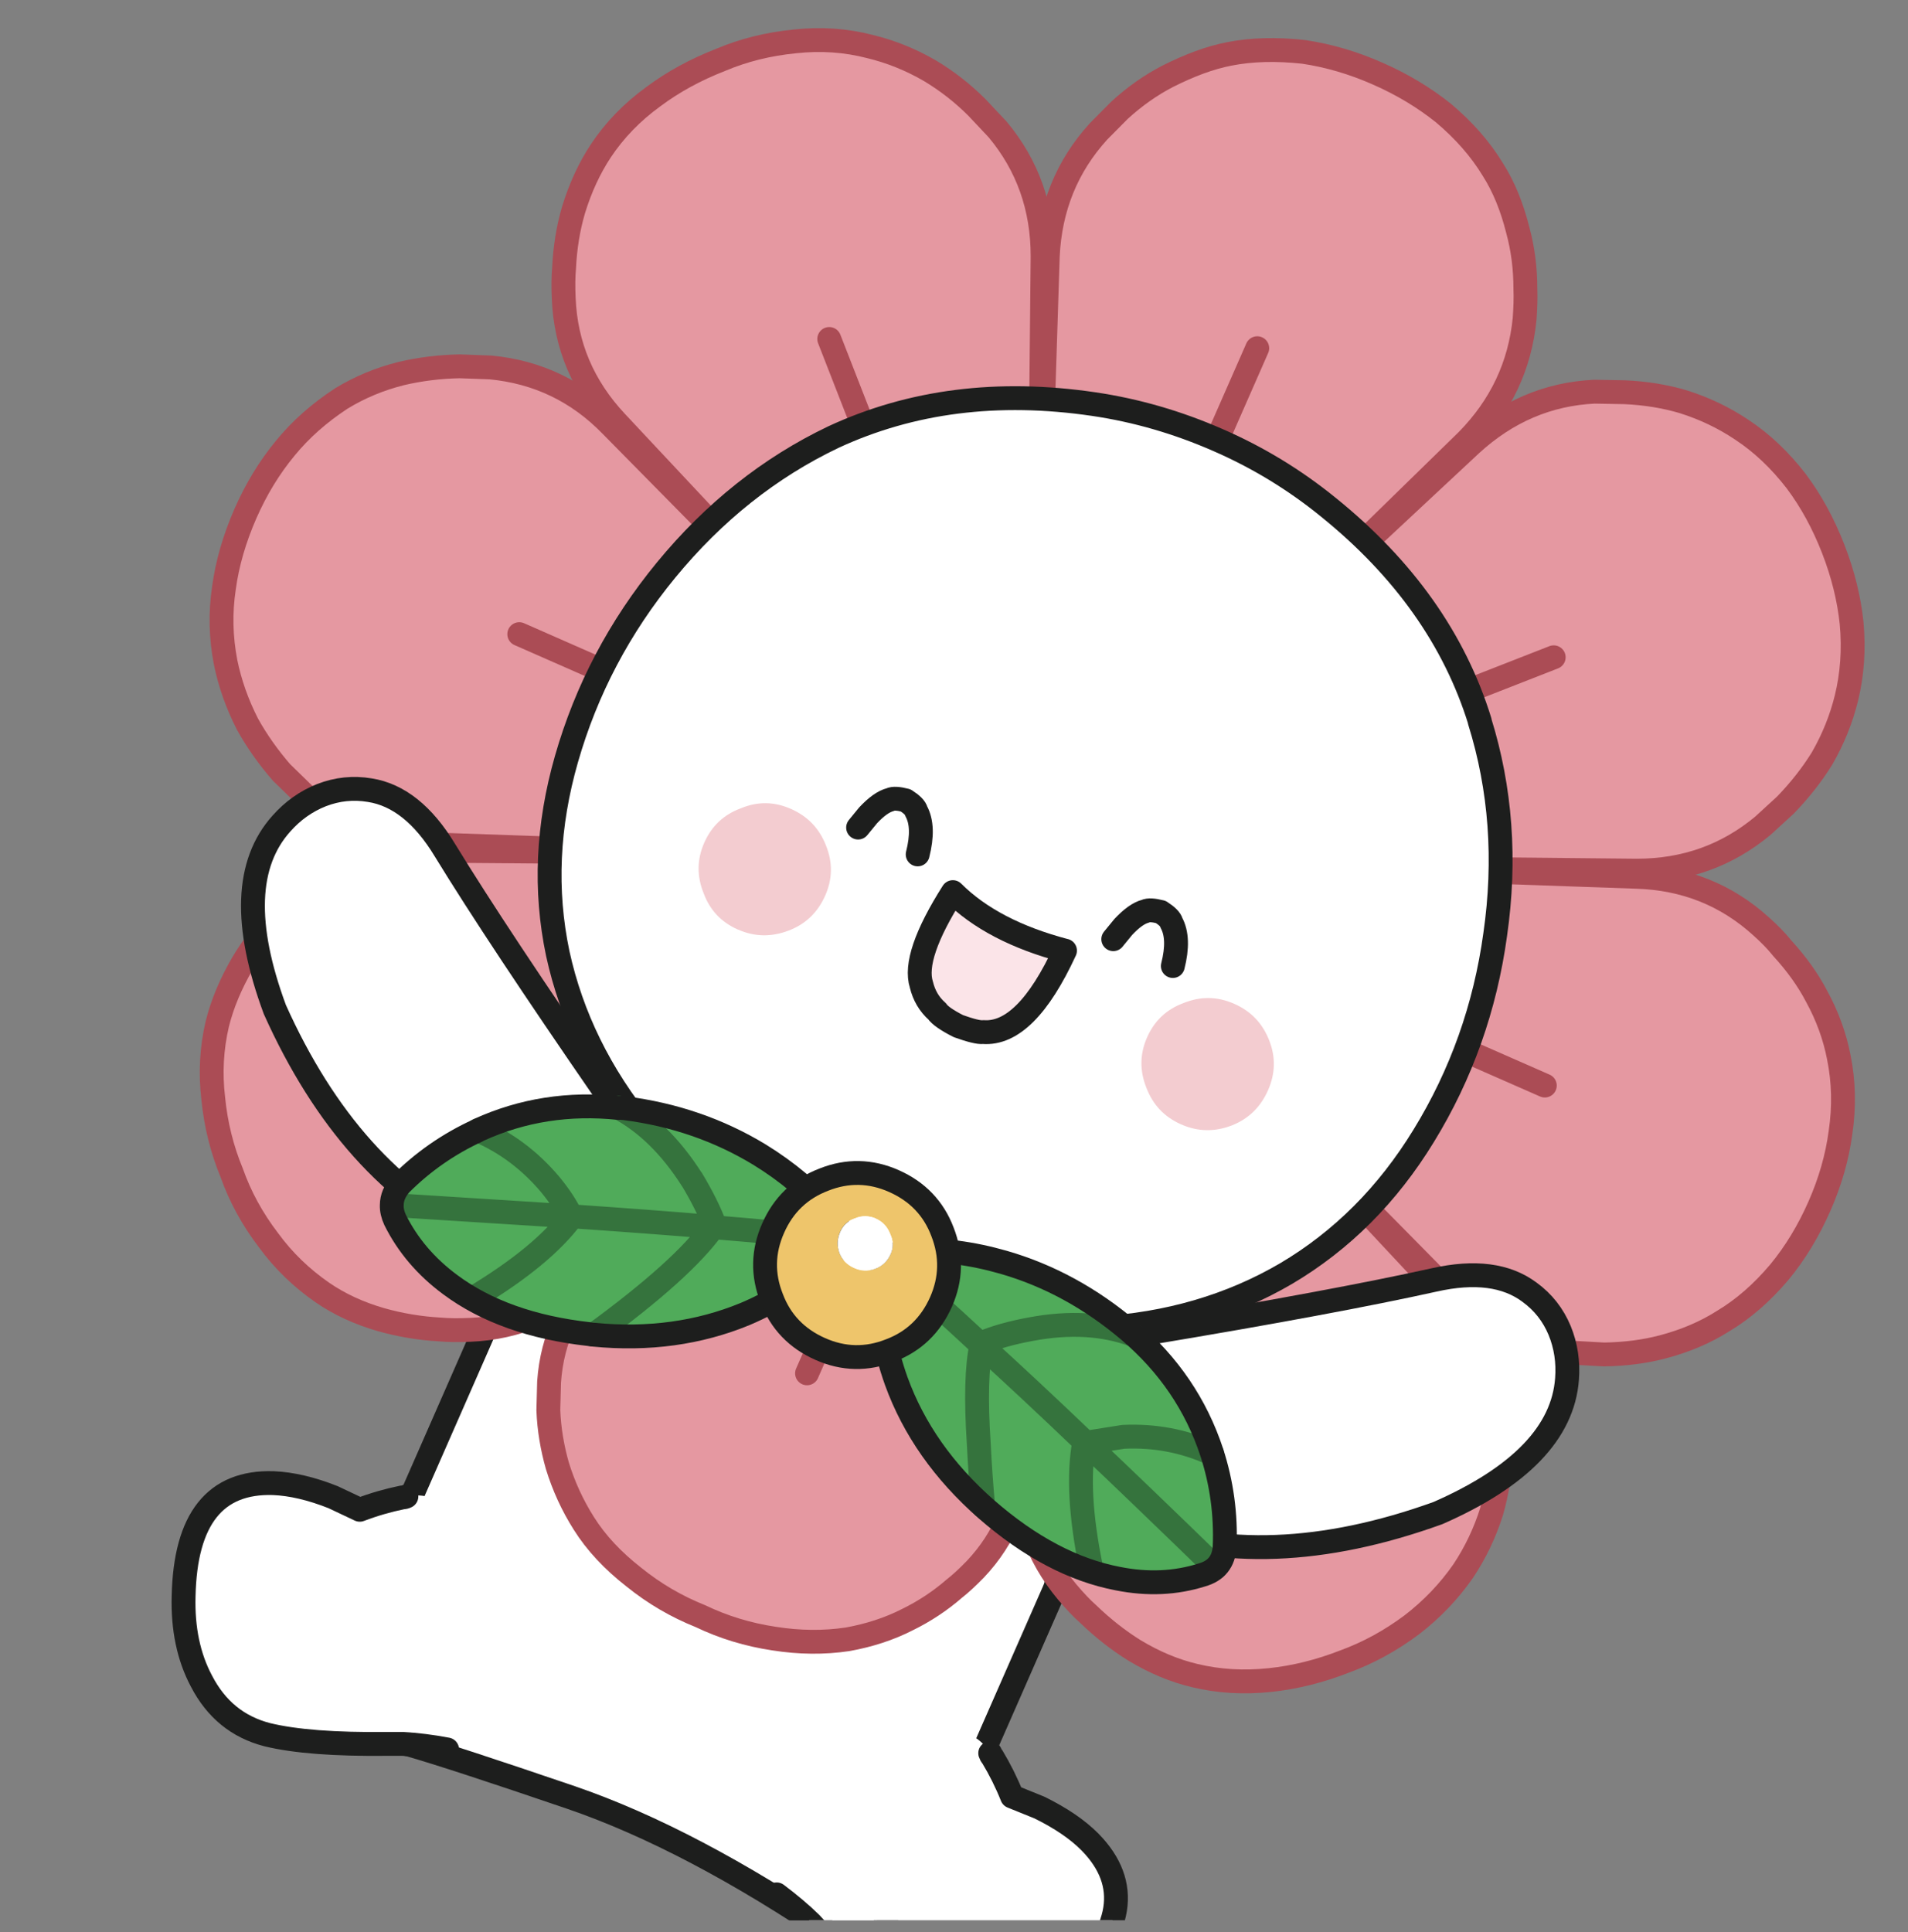 <svg width="80" height="81" viewBox="0 0 80 81" fill="none" xmlns="http://www.w3.org/2000/svg">
<rect x="0" y="0" width="80" height="81" fill="#808080" stroke="none"/>
<g clip-path="url(#clip0_8819_19251)">
<path d="M37.197 80.299L37.119 80.346L37.15 80.361C37.15 80.361 37.173 80.322 37.197 80.307M28.755 49.66L24.767 52.321C21.912 54.54 20.709 55.052 21.16 53.85L17.334 62.563C16.124 65.519 15.302 68.188 14.867 70.57L15.845 72.804L17.195 73.146C18.359 73.479 20.616 74.216 23.96 75.357C27.304 76.505 31.013 78.453 35.086 81.215L37.119 80.338L37.197 80.291C38.632 78.359 40.021 75.962 41.379 73.115L43.955 67.249L42.977 69.344C43.885 67.187 44.187 64.308 43.877 60.701L43.14 55.968C42.131 55.316 39.765 54.176 36.056 52.546C33.752 51.538 31.843 50.746 30.315 50.18L28.755 49.652V49.66Z" fill="white"/>
<path d="M28.747 49.652L30.307 50.18C31.835 50.746 33.744 51.538 36.048 52.546C39.765 54.176 42.123 55.316 43.132 55.968M44.878 65.131L43.947 67.249L41.371 73.115C40.013 75.962 38.624 78.359 37.189 80.291M14.859 70.562C15.302 68.18 16.124 65.503 17.327 62.555L21.152 53.842M15.837 72.804L17.187 73.146C18.351 73.479 20.609 74.216 23.953 75.357C27.297 76.505 31.005 78.453 35.078 81.215M37.111 80.338L37.189 80.291M37.189 80.291C37.189 80.291 37.15 80.33 37.142 80.346" stroke="#1D1E1D" stroke-linecap="round" stroke-linejoin="round"/>
<path d="M62.608 7.133C62.08 6.264 61.389 5.48 60.544 4.766C59.721 4.107 58.806 3.556 57.782 3.106C56.75 2.648 55.71 2.346 54.67 2.191C53.53 2.066 52.49 2.09 51.551 2.276C50.745 2.431 49.891 2.749 48.968 3.215C48.262 3.579 47.587 4.053 46.943 4.642L46.066 5.527C44.739 6.985 44.033 8.731 43.94 10.756L43.692 18.507L45.531 18.794C47.059 19.143 48.611 19.679 50.186 20.408C51.8 21.075 53.251 21.859 54.538 22.751C55.175 23.201 55.656 23.589 55.974 23.907L61.529 18.484C62.949 17.041 63.748 15.341 63.942 13.379C63.973 12.936 63.989 12.517 63.973 12.122C63.973 11.245 63.864 10.43 63.655 9.662C63.414 8.7 63.073 7.854 62.615 7.133H62.608Z" fill="#E598A1"/>
<path d="M50.17 20.392C51.784 21.06 53.234 21.843 54.523 22.735C55.159 23.186 55.64 23.573 55.958 23.892L61.513 18.468C62.933 17.025 63.732 15.326 63.926 13.363C63.957 12.921 63.973 12.502 63.957 12.106C63.957 11.229 63.848 10.415 63.639 9.647C63.398 8.684 63.057 7.839 62.599 7.117C62.072 6.248 61.381 5.465 60.535 4.751C59.713 4.091 58.797 3.54 57.773 3.09C56.742 2.633 55.702 2.33 54.662 2.175C53.522 2.051 52.482 2.074 51.543 2.26C50.736 2.415 49.883 2.734 48.959 3.199C48.254 3.564 47.578 4.037 46.934 4.627L46.058 5.511C44.731 6.97 44.025 8.716 43.932 10.741L43.684 18.491L45.522 18.779C47.051 19.128 48.603 19.663 50.178 20.392H50.17ZM50.17 20.392L52.715 14.597" stroke="#AB4C55" stroke-linecap="round" stroke-linejoin="round"/>
<path d="M33.349 1.75C32.232 1.858 31.192 2.114 30.222 2.525C29.167 2.937 28.228 3.449 27.398 4.069C26.498 4.721 25.769 5.482 25.202 6.335C24.729 7.049 24.341 7.879 24.054 8.818C23.829 9.586 23.697 10.4 23.658 11.254C23.627 11.588 23.62 12.007 23.643 12.519C23.721 14.497 24.458 16.227 25.846 17.709L31.138 23.358C31.479 23.07 31.976 22.713 32.635 22.279C33.954 21.449 35.444 20.743 37.089 20.145C38.703 19.486 40.278 19.005 41.814 18.71L43.645 18.485L43.722 10.75C43.722 8.709 43.094 6.94 41.837 5.435L40.968 4.512C40.363 3.906 39.703 3.394 38.99 2.968C38.183 2.502 37.352 2.169 36.484 1.959C35.467 1.695 34.42 1.625 33.349 1.742V1.75Z" fill="#E598A1"/>
<path d="M37.081 20.138C38.695 19.478 40.27 18.997 41.806 18.702L43.638 18.477L43.715 10.742C43.715 8.701 43.087 6.932 41.83 5.427L40.961 4.504C40.356 3.899 39.696 3.387 38.982 2.96C38.175 2.494 37.345 2.161 36.476 1.951C35.46 1.687 34.412 1.618 33.342 1.734C32.224 1.843 31.185 2.099 30.215 2.51C29.16 2.921 28.221 3.433 27.391 4.054C26.491 4.706 25.762 5.466 25.195 6.319C24.722 7.033 24.334 7.863 24.047 8.802C23.822 9.57 23.69 10.385 23.651 11.238C23.62 11.572 23.612 11.991 23.636 12.503C23.713 14.482 24.45 16.212 25.839 17.694L31.131 23.342C31.472 23.055 31.968 22.698 32.628 22.264C33.947 21.433 35.437 20.727 37.081 20.13V20.138ZM37.081 20.138L34.769 14.21" stroke="#AB4C55" stroke-linecap="round" stroke-linejoin="round"/>
<path d="M73.043 18.026C72.282 17.514 71.46 17.126 70.575 16.847C69.815 16.622 69 16.49 68.139 16.451L66.859 16.428C64.912 16.521 63.189 17.258 61.684 18.639L56.02 23.923L57.099 25.42C57.952 26.77 58.666 28.252 59.248 29.873C59.907 31.487 60.388 33.062 60.683 34.599C60.823 35.382 60.892 35.995 60.892 36.43L68.643 36.507C70.676 36.507 72.437 35.871 73.943 34.614L74.881 33.753C75.471 33.14 75.983 32.496 76.41 31.805C76.875 30.998 77.217 30.153 77.434 29.268C77.674 28.291 77.752 27.243 77.651 26.134C77.543 25.102 77.287 24.062 76.875 23.007C76.464 21.952 75.952 21.013 75.331 20.183C74.649 19.298 73.888 18.577 73.05 18.018L73.043 18.026Z" fill="#E598A1"/>
<path d="M59.233 29.866C59.892 31.48 60.373 33.054 60.668 34.591C60.808 35.374 60.877 35.987 60.877 36.422L68.628 36.499C70.661 36.499 72.422 35.863 73.927 34.606L74.866 33.745C75.456 33.132 75.968 32.488 76.395 31.798C76.86 30.991 77.202 30.145 77.419 29.261C77.659 28.283 77.737 27.235 77.636 26.126C77.528 25.094 77.272 24.055 76.86 22.999C76.449 21.944 75.937 21.005 75.316 20.175C74.633 19.291 73.873 18.569 73.035 18.018C72.275 17.506 71.453 17.118 70.568 16.839C69.808 16.614 68.993 16.482 68.132 16.443L66.852 16.42C64.904 16.513 63.182 17.25 61.676 18.631L56.013 23.915L57.091 25.412C57.945 26.762 58.658 28.244 59.24 29.866H59.233ZM59.233 29.866L65.145 27.554" stroke="#AB4C55" stroke-linecap="round" stroke-linejoin="round"/>
<path d="M74.742 39.766C74.493 39.456 74.199 39.153 73.857 38.851C72.391 37.516 70.645 36.826 68.628 36.764L60.861 36.492L60.582 38.316C60.256 39.852 59.721 41.403 58.984 42.971C58.324 44.584 57.541 46.035 56.625 47.316C56.167 47.959 55.779 48.448 55.461 48.782L60.916 54.314C62.359 55.734 64.058 56.533 66.005 56.719L67.262 56.789C68.139 56.773 68.962 56.672 69.722 56.471C70.661 56.222 71.506 55.866 72.251 55.392C73.097 54.888 73.881 54.205 74.61 53.344C75.277 52.537 75.836 51.614 76.293 50.574C76.743 49.55 77.038 48.526 77.178 47.486C77.341 46.385 77.31 45.337 77.108 44.336C76.938 43.452 76.627 42.598 76.177 41.776C75.812 41.078 75.331 40.41 74.742 39.766Z" fill="#E598A1"/>
<path d="M58.976 42.963C58.317 44.577 57.533 46.028 56.617 47.308C56.16 47.952 55.772 48.441 55.454 48.774L60.908 54.306C62.351 55.726 64.05 56.525 65.998 56.711L67.255 56.781C68.131 56.766 68.954 56.665 69.714 56.463C70.653 56.215 71.499 55.858 72.243 55.385C73.089 54.88 73.873 54.197 74.602 53.336C75.269 52.529 75.828 51.606 76.286 50.566C76.736 49.542 77.031 48.518 77.17 47.478C77.333 46.377 77.302 45.329 77.1 44.328C76.93 43.444 76.619 42.59 76.169 41.768C75.805 41.07 75.324 40.403 74.734 39.758C74.486 39.448 74.191 39.146 73.85 38.843C72.383 37.508 70.637 36.818 68.62 36.756L60.854 36.484L60.574 38.308C60.248 39.844 59.713 41.396 58.976 42.963ZM58.976 42.963L64.772 45.508" stroke="#AB4C55" stroke-linecap="round" stroke-linejoin="round"/>
<path d="M55.453 48.799L53.963 49.901C52.621 50.746 51.139 51.452 49.51 52.034C47.919 52.709 46.344 53.182 44.769 53.462C43.993 53.609 43.388 53.679 42.938 53.671L42.876 61.43C42.861 63.455 43.481 65.224 44.746 66.737C45.08 67.133 45.375 67.443 45.631 67.668C46.251 68.265 46.903 68.777 47.578 69.196C48.416 69.701 49.254 70.05 50.107 70.252C51.108 70.492 52.156 70.554 53.257 70.438C54.289 70.329 55.329 70.073 56.384 69.662C57.377 69.297 58.316 68.785 59.208 68.118C60.062 67.459 60.776 66.706 61.358 65.868C61.87 65.1 62.265 64.27 62.544 63.385C62.77 62.602 62.901 61.779 62.948 60.933V59.661C62.863 57.706 62.133 55.976 60.76 54.478L55.461 48.807L55.453 48.799Z" fill="#E598A1"/>
<path d="M49.502 52.026C47.912 52.701 46.337 53.175 44.762 53.454C43.986 53.602 43.38 53.671 42.931 53.663L42.868 61.422C42.853 63.447 43.474 65.216 44.738 66.729C45.072 67.125 45.367 67.435 45.623 67.66C46.243 68.258 46.895 68.77 47.57 69.189C48.408 69.693 49.246 70.042 50.099 70.244C51.1 70.484 52.148 70.546 53.25 70.43C54.282 70.321 55.321 70.065 56.376 69.654C57.369 69.29 58.308 68.777 59.2 68.11C60.054 67.451 60.768 66.698 61.35 65.86C61.862 65.092 62.257 64.262 62.537 63.377C62.762 62.594 62.894 61.771 62.94 60.926V59.653C62.855 57.698 62.126 55.968 60.752 54.47L55.453 48.799L53.963 49.901C52.621 50.746 51.139 51.452 49.51 52.034L49.502 52.026ZM49.502 52.026L51.799 57.946" stroke="#AB4C55" stroke-linecap="round" stroke-linejoin="round"/>
<path d="M25.916 37.578L25.699 35.732L17.956 35.67C15.923 35.646 14.154 36.275 12.641 37.555C12.246 37.881 11.943 38.168 11.718 38.424C11.113 39.029 10.601 39.681 10.182 40.387C9.685 41.24 9.328 42.086 9.119 42.932C8.878 43.956 8.824 44.995 8.948 46.051C9.057 47.16 9.321 48.2 9.724 49.177C10.073 50.163 10.585 51.109 11.268 52.002C11.896 52.863 12.657 53.592 13.534 54.197C14.232 54.678 15.047 55.059 15.985 55.33C16.785 55.555 17.607 55.695 18.453 55.741C18.786 55.772 19.205 55.78 19.717 55.757C21.696 55.672 23.426 54.934 24.908 53.553L30.564 48.246C30.269 47.928 29.904 47.432 29.478 46.764C28.655 45.43 27.942 43.948 27.344 42.311C26.661 40.713 26.18 39.145 25.909 37.586L25.916 37.578Z" fill="#E598A1"/>
<path d="M27.343 42.295C26.661 40.697 26.18 39.13 25.908 37.57L25.691 35.724L17.948 35.662C15.915 35.639 14.146 36.267 12.633 37.547C12.237 37.873 11.935 38.16 11.71 38.416C11.105 39.021 10.592 39.673 10.174 40.379C9.677 41.233 9.32 42.078 9.111 42.924C8.87 43.948 8.816 44.988 8.94 46.043C9.049 47.152 9.312 48.192 9.716 49.17C10.065 50.155 10.577 51.102 11.26 51.994C11.888 52.855 12.649 53.584 13.525 54.19C14.224 54.67 15.038 55.051 15.977 55.322C16.776 55.547 17.599 55.687 18.444 55.733C18.778 55.764 19.197 55.772 19.709 55.749C21.688 55.664 23.418 54.927 24.9 53.545L30.556 48.239C30.261 47.92 29.896 47.424 29.469 46.757C28.647 45.422 27.933 43.94 27.336 42.303L27.343 42.295ZM27.343 42.295L21.416 44.608" stroke="#AB4C55" stroke-linecap="round" stroke-linejoin="round"/>
<path d="M25.62 17.849C24.224 16.414 22.532 15.607 20.562 15.421L19.274 15.374C18.436 15.389 17.613 15.49 16.822 15.677C15.922 15.902 15.084 16.251 14.308 16.724C13.385 17.329 12.601 18.02 11.957 18.811C11.29 19.618 10.739 20.526 10.289 21.55C9.839 22.574 9.529 23.629 9.389 24.669C9.234 25.701 9.257 26.733 9.459 27.78C9.638 28.657 9.94 29.518 10.375 30.372C10.77 31.085 11.251 31.76 11.802 32.397L12.718 33.289C14.184 34.608 15.914 35.306 17.916 35.407L25.675 35.678C25.706 35.221 25.807 34.6 25.977 33.832C26.326 32.303 26.862 30.752 27.599 29.161C28.266 27.563 29.042 26.12 29.934 24.824L31.075 23.381L25.62 17.849Z" fill="#E598A1"/>
<path d="M27.599 29.145C28.266 27.546 29.042 26.103 29.934 24.808L31.075 23.364L25.62 17.832C24.224 16.397 22.532 15.59 20.562 15.404L19.274 15.357C18.436 15.373 17.613 15.474 16.822 15.66C15.922 15.885 15.084 16.234 14.308 16.707C13.385 17.313 12.601 18.003 11.957 18.794C11.29 19.601 10.739 20.509 10.289 21.533C9.832 22.581 9.529 23.613 9.389 24.652C9.234 25.684 9.257 26.716 9.459 27.764C9.638 28.64 9.94 29.502 10.375 30.355C10.77 31.069 11.251 31.744 11.802 32.38L12.718 33.272C14.184 34.591 15.914 35.289 17.916 35.39L25.675 35.662C25.706 35.204 25.807 34.583 25.977 33.815C26.326 32.287 26.862 30.735 27.599 29.145ZM27.599 29.145L21.772 26.584" stroke="#AB4C55" stroke-linecap="round" stroke-linejoin="round"/>
<path d="M42.861 60.963L42.885 53.685C42.442 53.639 41.845 53.53 41.084 53.359C39.564 53.002 38.004 52.459 36.422 51.722C34.823 51.055 33.372 50.287 32.077 49.402L30.602 48.285L25.272 53.227C23.899 54.539 23.154 56.114 23.03 57.945L22.999 59.124C23.03 59.923 23.162 60.699 23.379 61.459C23.643 62.313 24.008 63.112 24.489 63.872C25.001 64.687 25.699 65.432 26.584 66.122C27.437 66.813 28.368 67.356 29.377 67.76C30.346 68.225 31.371 68.535 32.457 68.698C33.528 68.869 34.559 68.877 35.545 68.729C36.453 68.566 37.291 68.295 38.051 67.907C38.765 67.558 39.424 67.123 40.022 66.603C40.309 66.378 40.596 66.107 40.898 65.796C42.155 64.47 42.807 62.856 42.853 60.955L42.861 60.963Z" fill="#E598A1"/>
<path d="M36.414 51.714C34.815 51.047 33.365 50.279 32.069 49.395L30.595 48.277L25.265 53.22C23.891 54.531 23.146 56.106 23.022 57.937L22.991 59.116C23.022 59.915 23.154 60.691 23.371 61.452C23.635 62.305 24 63.104 24.481 63.864C24.993 64.679 25.691 65.424 26.576 66.115C27.429 66.805 28.36 67.348 29.369 67.752C30.339 68.217 31.363 68.528 32.449 68.691C33.52 68.861 34.552 68.869 35.537 68.722C36.445 68.558 37.283 68.287 38.043 67.899C38.757 67.55 39.416 67.115 40.014 66.596C40.301 66.371 40.588 66.099 40.891 65.789C42.147 64.462 42.799 62.848 42.846 60.955L42.869 53.677C42.427 53.631 41.829 53.522 41.069 53.352C39.548 52.995 37.989 52.452 36.406 51.714H36.414ZM36.414 51.714L33.838 57.572" stroke="#AB4C55" stroke-linecap="round" stroke-linejoin="round"/>
<path d="M55.702 21.269C54.29 20.121 52.746 19.182 51.07 18.453C49.394 17.724 47.656 17.212 45.864 16.948C41.852 16.358 38.214 16.816 34.94 18.337C32.278 19.609 29.943 21.463 27.933 23.907C25.978 26.289 24.589 28.927 23.759 31.829C22.96 34.614 22.836 37.33 23.395 39.983C23.969 42.614 25.171 45.065 27.01 47.323C29.431 50.24 32.263 52.413 35.521 53.848C38.803 55.291 42.318 55.904 46.066 55.695C48.99 55.524 51.613 54.756 53.933 53.398C56.268 52.017 58.192 50.093 59.705 47.618C61.28 45.05 62.281 42.233 62.7 39.184C63.15 36.057 62.933 33.078 62.048 30.246C60.993 26.832 58.875 23.838 55.694 21.269H55.702Z" fill="white"/>
<path d="M62.048 30.238C60.993 26.825 58.875 23.83 55.694 21.262C54.282 20.113 52.738 19.174 51.062 18.445C49.378 17.708 47.648 17.204 45.856 16.94C41.845 16.35 38.206 16.808 34.932 18.329C32.27 19.601 29.935 21.456 27.926 23.9C25.97 26.282 24.582 28.919 23.751 31.821C22.952 34.607 22.828 37.322 23.387 39.976C23.961 42.606 25.163 45.057 27.002 47.315C29.423 50.233 32.255 52.405 35.514 53.84C38.795 55.283 42.31 55.896 46.058 55.687C48.983 55.516 51.605 54.748 53.925 53.39C56.26 52.009 58.184 50.085 59.697 47.61C61.273 45.042 62.273 42.226 62.692 39.176C63.142 36.05 62.925 33.07 62.041 30.238H62.048Z" stroke="#1D1E1D" stroke-linecap="round" stroke-linejoin="round"/>
<path d="M30.943 38.968C31.642 39.279 32.355 39.286 33.077 39.007C33.783 38.736 34.287 38.247 34.598 37.548C34.908 36.85 34.916 36.152 34.636 35.454C34.357 34.732 33.868 34.22 33.162 33.91C32.456 33.599 31.766 33.592 31.06 33.886C30.346 34.15 29.842 34.623 29.531 35.322C29.221 36.02 29.213 36.726 29.5 37.44C29.764 38.154 30.237 38.658 30.936 38.968H30.943Z" fill="#F3CCD0"/>
<path d="M51.659 47.176C52.358 46.897 52.854 46.408 53.165 45.71C53.475 45.011 53.49 44.313 53.219 43.623C52.94 42.901 52.451 42.389 51.745 42.079C51.039 41.768 50.34 41.761 49.627 42.048C48.913 42.311 48.408 42.785 48.098 43.483C47.788 44.181 47.78 44.887 48.067 45.601C48.339 46.315 48.82 46.827 49.526 47.137C50.232 47.448 50.938 47.455 51.659 47.176Z" fill="#F3CCD0"/>
<path d="M41.224 43.271C42.419 43.364 43.567 42.223 44.661 39.857C42.628 39.322 41.061 38.499 39.967 37.405C38.834 39.19 38.4 40.486 38.648 41.285C38.757 41.735 38.974 42.107 39.308 42.402C39.416 42.565 39.711 42.774 40.2 43.023C40.72 43.209 41.069 43.294 41.232 43.271H41.224Z" fill="#FBE4E8"/>
<path d="M44.654 39.851C43.56 42.218 42.419 43.358 41.217 43.265C41.054 43.288 40.705 43.203 40.185 43.017C39.696 42.768 39.401 42.559 39.292 42.396C38.959 42.101 38.742 41.729 38.633 41.279C38.377 40.48 38.819 39.184 39.952 37.399C41.054 38.501 42.621 39.316 44.646 39.851H44.654Z" stroke="#1D1E1D" stroke-linecap="round" stroke-linejoin="round"/>
<path d="M38.477 35.818C38.671 35.05 38.656 34.445 38.415 34.003C38.384 33.871 38.237 33.723 37.973 33.553C37.67 33.475 37.453 33.46 37.329 33.522C37.05 33.592 36.739 33.816 36.398 34.181L35.979 34.693" stroke="#1D1E1D" stroke-linecap="round" stroke-linejoin="round"/>
<path d="M49.176 40.497C49.37 39.729 49.355 39.124 49.114 38.681C49.083 38.55 48.936 38.402 48.672 38.231C48.37 38.154 48.152 38.138 48.028 38.2C47.749 38.27 47.439 38.495 47.097 38.86L46.678 39.372" stroke="#1D1E1D" stroke-linecap="round" stroke-linejoin="round"/>
<path d="M47.54 63.936C51.264 65.332 55.516 65.169 60.295 63.447C63.748 61.934 65.548 60.056 65.711 57.822C65.765 57.116 65.664 56.433 65.4 55.789C65.129 55.138 64.71 54.602 64.143 54.191C63.173 53.462 61.839 53.291 60.148 53.671C57.378 54.284 53.39 55.029 48.168 55.898L43.203 61.088C43.319 61.321 43.699 61.678 44.328 62.167C45.251 62.881 46.322 63.47 47.547 63.936H47.54Z" fill="white"/>
<path d="M43.188 61.073C43.304 61.306 43.684 61.662 44.312 62.151C45.236 62.865 46.306 63.455 47.532 63.92C51.257 65.317 55.508 65.154 60.288 63.431C63.74 61.918 65.54 60.041 65.703 57.806C65.757 57.1 65.657 56.417 65.393 55.774C65.121 55.122 64.702 54.587 64.136 54.175C63.166 53.446 61.832 53.275 60.14 53.655C57.37 54.268 53.382 55.013 48.161 55.882" stroke="#1D1E1D" stroke-linecap="round" stroke-linejoin="round"/>
<path d="M20.012 51.823C16.42 50.116 13.58 46.951 11.501 42.311C10.19 38.773 10.283 36.174 11.78 34.514C12.253 33.978 12.812 33.583 13.456 33.327C14.115 33.071 14.79 33.001 15.481 33.117C16.676 33.303 17.731 34.141 18.631 35.631C20.113 38.052 22.355 41.434 25.358 45.787L25.078 52.964C24.83 53.041 24.31 53.018 23.519 52.902C22.363 52.731 21.191 52.374 20.012 51.823Z" fill="white"/>
<path d="M25.102 52.964C24.854 53.041 24.334 53.018 23.542 52.902C22.386 52.731 21.215 52.374 20.035 51.823C16.443 50.116 13.604 46.951 11.524 42.319C10.213 38.781 10.306 36.182 11.803 34.521C12.277 33.986 12.835 33.59 13.479 33.334C14.139 33.078 14.814 33.008 15.504 33.125C16.699 33.311 17.754 34.149 18.654 35.639C20.136 38.059 22.379 41.442 25.381 45.795" stroke="#1D1E1D" stroke-linecap="round" stroke-linejoin="round"/>
<path d="M35.18 51.98C33.845 51.809 32.092 51.631 29.904 51.452C29.043 52.655 27.375 54.152 24.9 55.96C27.196 56.185 29.314 55.89 31.254 55.091C32.604 54.517 33.783 53.741 34.8 52.763C35.017 52.523 35.141 52.259 35.18 51.98ZM29.904 51.452C29.904 51.452 29.935 51.39 29.958 51.367C29.749 50.8 29.431 50.164 29.004 49.45C28.119 48.062 27.095 47.061 25.939 46.44C23.852 46.223 21.905 46.525 20.081 47.356C20.066 47.356 20.05 47.371 20.027 47.387C21.191 47.883 22.2 48.636 23.053 49.644C23.456 50.133 23.759 50.583 23.938 50.987C26.188 51.142 28.174 51.289 29.904 51.437M23.938 50.987C23.837 50.987 23.744 50.979 23.643 50.971L16.427 50.513C16.419 50.707 16.466 50.917 16.567 51.134C17.087 52.181 17.855 53.089 18.871 53.842C20.369 54.959 22.324 55.657 24.721 55.921C24.775 55.937 24.837 55.944 24.9 55.944C27.375 54.145 29.043 52.639 29.904 51.437C28.174 51.289 26.188 51.134 23.938 50.987C23.938 51.002 23.953 51.018 23.953 51.033C23.146 52.112 21.796 53.221 19.919 54.362C21.804 53.221 23.146 52.112 23.953 51.033C23.953 51.018 23.938 51.002 23.938 50.987ZM23.643 50.971C23.744 50.971 23.837 50.979 23.938 50.987C23.751 50.583 23.456 50.133 23.053 49.644C22.2 48.636 21.191 47.883 20.027 47.387C18.809 47.945 17.731 48.698 16.799 49.629C16.551 49.908 16.427 50.203 16.427 50.513L23.643 50.971ZM26.172 46.44C26.087 46.432 26.009 46.425 25.931 46.432C27.087 47.053 28.112 48.054 28.996 49.443C29.423 50.149 29.733 50.793 29.951 51.359C29.927 51.382 29.904 51.413 29.896 51.444C32.084 51.623 33.845 51.794 35.172 51.972C35.172 51.933 35.172 51.902 35.18 51.863C35.203 51.499 35.094 51.188 34.862 50.94C34.008 49.955 33 49.109 31.836 48.395C30.137 47.363 28.251 46.712 26.172 46.448V46.44Z" fill="#50AB5A"/>
<path d="M29.011 49.451C28.127 48.062 27.103 47.061 25.947 46.44M29.966 51.359C29.756 50.793 29.438 50.157 29.011 49.443M29.958 51.359C29.935 51.383 29.904 51.445 29.904 51.445C32.092 51.623 33.853 51.794 35.18 51.972M16.435 50.514L23.65 50.971C23.751 50.971 23.844 50.979 23.945 50.987M23.945 50.987C23.759 50.584 23.464 50.134 23.061 49.645C22.207 48.636 21.198 47.883 20.035 47.387M23.945 50.987C23.945 51.002 23.96 51.018 23.96 51.034C23.154 52.112 21.811 53.221 19.926 54.362M23.945 50.987C26.195 51.142 28.181 51.29 29.911 51.437C29.05 52.64 27.382 54.137 24.907 55.945" stroke="#35733D" stroke-linecap="round" stroke-linejoin="round"/>
<path d="M34.8 52.764C35.017 52.523 35.141 52.259 35.18 51.98C35.18 51.941 35.18 51.91 35.188 51.871C35.211 51.507 35.102 51.196 34.87 50.948C34.016 49.963 33.007 49.117 31.844 48.403C30.145 47.371 28.259 46.719 26.18 46.456C26.094 46.448 26.017 46.44 25.939 46.448C23.852 46.231 21.905 46.533 20.081 47.363C20.066 47.363 20.05 47.379 20.027 47.395C18.809 47.953 17.731 48.706 16.799 49.637C16.551 49.916 16.427 50.211 16.427 50.521C16.419 50.715 16.466 50.925 16.567 51.142C17.087 52.189 17.855 53.097 18.871 53.85C20.369 54.967 22.324 55.665 24.713 55.929C24.768 55.944 24.83 55.952 24.892 55.952C27.188 56.177 29.306 55.883 31.246 55.083C32.596 54.509 33.776 53.733 34.792 52.756L34.8 52.764Z" stroke="#1D1E1D" stroke-linecap="round" stroke-linejoin="round"/>
<path d="M47.098 60.242L45.531 60.49C47.176 62.05 48.991 63.788 50.97 65.72C51.187 65.502 51.311 65.208 51.342 64.835C51.396 63.516 51.226 62.221 50.83 60.948C49.658 60.42 48.417 60.188 47.106 60.242M45.461 60.49H45.538C43.917 58.939 42.451 57.573 41.155 56.394C40.961 57.294 40.922 58.667 41.046 60.514C41.093 61.452 41.155 62.337 41.232 63.152C41.264 63.19 41.302 63.229 41.357 63.26C43.18 64.843 45.019 65.813 46.873 66.17C48.122 66.418 49.294 66.371 50.395 66.014C50.636 65.945 50.83 65.844 50.977 65.712C48.999 63.788 47.183 62.042 45.538 60.483H45.461C45.22 61.825 45.321 63.571 45.756 65.72C45.313 63.571 45.22 61.833 45.461 60.49ZM41.17 56.308C41.17 56.308 41.155 56.355 41.155 56.394C42.451 57.573 43.917 58.939 45.538 60.483L47.106 60.234C48.417 60.172 49.658 60.405 50.83 60.94C50.814 60.909 50.807 60.886 50.807 60.87C50.186 58.97 49.092 57.333 47.532 55.959C46.291 55.502 44.864 55.424 43.25 55.719C42.435 55.874 41.745 56.068 41.178 56.301M37.229 52.871C37.02 53.104 36.903 53.376 36.888 53.694C36.849 55.098 37.074 56.487 37.57 57.876C38.284 59.846 39.51 61.6 41.232 63.144C41.155 62.329 41.093 61.445 41.046 60.506C40.922 58.659 40.961 57.286 41.155 56.386C39.626 54.966 38.315 53.795 37.229 52.871ZM47.525 55.959C47.463 55.897 47.401 55.835 47.339 55.789C45.748 54.431 43.995 53.469 42.078 52.918C40.759 52.538 39.456 52.367 38.152 52.406C37.826 52.406 37.539 52.545 37.283 52.809C37.26 52.825 37.245 52.848 37.221 52.871C38.307 53.795 39.619 54.966 41.147 56.386C41.147 56.347 41.155 56.324 41.163 56.301C41.729 56.06 42.419 55.866 43.234 55.719C44.848 55.416 46.276 55.502 47.517 55.959H47.525Z" fill="#50AB5A"/>
<path d="M41.224 63.144C41.147 62.329 41.084 61.444 41.038 60.506C40.914 58.659 40.953 57.286 41.147 56.386M41.147 56.386C39.618 54.966 38.307 53.794 37.221 52.871M41.147 56.386C41.147 56.386 41.154 56.324 41.162 56.3C41.728 56.06 42.419 55.866 43.234 55.718C44.847 55.416 46.275 55.501 47.517 55.959M45.748 65.719C45.305 63.57 45.212 61.832 45.453 60.49H45.53C43.909 58.938 42.442 57.573 41.147 56.394M50.822 60.94C49.65 60.405 48.409 60.172 47.097 60.234L45.53 60.482C47.175 62.042 48.991 63.788 50.969 65.712" stroke="#35733D" stroke-linecap="round" stroke-linejoin="round"/>
<path d="M36.879 53.695C36.894 53.338 37.034 53.043 37.29 52.81C37.546 52.546 37.833 52.414 38.159 52.407C39.462 52.368 40.766 52.539 42.085 52.919C43.994 53.47 45.747 54.432 47.345 55.789C49.006 57.202 50.154 58.901 50.806 60.879C51.225 62.167 51.403 63.486 51.349 64.836C51.31 65.457 51 65.853 50.395 66.023C49.293 66.372 48.121 66.427 46.872 66.178C45.01 65.822 43.171 64.852 41.356 63.269C39.571 61.702 38.306 59.909 37.577 57.892C37.081 56.503 36.848 55.107 36.894 53.71L36.879 53.695Z" stroke="#1D1E1D" stroke-linecap="round" stroke-linejoin="round"/>
<path d="M37.337 56.628C38.322 56.255 39.036 55.573 39.463 54.595C39.89 53.625 39.913 52.64 39.525 51.654C39.153 50.669 38.47 49.955 37.492 49.529C36.515 49.094 35.529 49.079 34.552 49.467C33.559 49.855 32.852 50.529 32.426 51.499C31.999 52.469 31.976 53.462 32.364 54.44C32.736 55.425 33.419 56.139 34.397 56.566C35.374 56.992 36.359 57.016 37.337 56.628ZM36.724 51.088C37.003 51.212 37.205 51.422 37.322 51.724C37.461 52.011 37.461 52.298 37.337 52.586C37.213 52.873 36.988 53.082 36.678 53.191C36.383 53.284 36.103 53.276 35.816 53.152C35.529 53.028 35.32 52.818 35.203 52.547C35.087 52.244 35.095 51.949 35.219 51.654C35.343 51.36 35.56 51.166 35.847 51.073C36.134 50.948 36.429 50.956 36.724 51.08V51.088Z" fill="#EEC56B"/>
<path d="M37.322 51.724C37.206 51.421 37.004 51.211 36.724 51.087C36.445 50.963 36.142 50.955 35.848 51.08C35.553 51.173 35.343 51.367 35.219 51.661C35.095 51.956 35.087 52.251 35.204 52.554C35.32 52.825 35.522 53.027 35.817 53.159C36.111 53.291 36.383 53.298 36.678 53.198C36.988 53.089 37.206 52.88 37.337 52.593C37.469 52.305 37.462 52.011 37.322 51.731V51.724Z" fill="white"/>
<path d="M39.455 54.579C39.02 55.557 38.314 56.24 37.329 56.612C36.351 57 35.366 56.985 34.389 56.55C33.411 56.116 32.728 55.41 32.356 54.424C31.968 53.447 31.983 52.461 32.418 51.484C32.844 50.514 33.55 49.831 34.544 49.451C35.521 49.063 36.507 49.078 37.484 49.513C38.462 49.947 39.145 50.654 39.517 51.639C39.905 52.632 39.882 53.61 39.455 54.579Z" stroke="#1D1E1D" stroke-linecap="round" stroke-linejoin="round"/>
<path d="M7.707 66.915C7.668 68.281 7.916 69.468 8.451 70.476C9.064 71.663 9.98 72.408 11.206 72.726C12.377 73.013 14.053 73.138 16.241 73.114H16.28C16.52 73.099 17.102 73.052 18.018 72.967C18.6 72.913 19.034 72.571 19.321 71.943C19.709 71.136 19.934 70.011 19.989 68.583C20.004 67.66 19.973 66.892 19.903 66.279L19.872 65.93C19.671 64.712 19.376 63.882 18.988 63.447C18.437 62.819 17.808 62.586 17.11 62.733C17.102 62.733 17.079 62.733 17.056 62.733C17.009 62.757 16.955 62.772 16.893 62.772C16.288 62.896 15.69 63.067 15.101 63.292L13.983 62.764C13.068 62.4 12.23 62.206 11.477 62.175C9.033 62.097 7.776 63.68 7.714 66.907L7.707 66.915Z" fill="white"/>
<path d="M17.04 62.733C16.994 62.757 16.939 62.772 16.877 62.772C16.272 62.896 15.675 63.067 15.085 63.292L13.968 62.764C13.052 62.4 12.214 62.206 11.462 62.175C9.018 62.097 7.769 63.68 7.699 66.907C7.66 68.273 7.908 69.46 8.444 70.469C9.057 71.656 9.972 72.4 11.198 72.719C12.37 73.006 14.045 73.13 16.233 73.107H16.272H16.893C17.467 73.138 18.088 73.215 18.747 73.339" stroke="#1D1E1D" stroke-linecap="round" stroke-linejoin="round"/>
<path d="M44.755 83.216C43.777 84.17 42.73 84.783 41.628 85.07C40.34 85.419 39.168 85.249 38.113 84.566C37.112 83.898 35.879 82.75 34.42 81.121L34.397 81.09C34.242 80.911 33.885 80.446 33.326 79.709C32.969 79.243 32.93 78.692 33.194 78.056C33.528 77.226 34.203 76.303 35.219 75.286C35.894 74.65 36.476 74.153 36.973 73.789L37.252 73.579C38.284 72.904 39.099 72.563 39.68 72.555C40.518 72.54 41.116 72.842 41.48 73.455C41.488 73.455 41.504 73.478 41.519 73.494C41.535 73.541 41.558 73.595 41.605 73.641C41.923 74.169 42.202 74.728 42.435 75.31L43.583 75.775C44.468 76.21 45.181 76.691 45.709 77.226C47.416 78.972 47.105 80.966 44.77 83.2L44.755 83.216Z" fill="white"/>
<path d="M41.519 73.495C41.535 73.542 41.558 73.596 41.604 73.642C41.922 74.17 42.202 74.729 42.434 75.311L43.583 75.776C44.467 76.211 45.181 76.692 45.709 77.227C47.416 78.973 47.105 80.967 44.77 83.201C43.792 84.156 42.745 84.769 41.643 85.056C40.355 85.405 39.184 85.234 38.128 84.551C37.127 83.884 35.894 82.736 34.435 81.106L34.412 81.075L33.993 80.625C33.582 80.222 33.101 79.819 32.565 79.415" stroke="#1D1E1D" stroke-linecap="round" stroke-linejoin="round"/>
</g>
<defs>
<clipPath id="clip0_8819_19251">
<rect width="80" height="80" fill="white" transform="translate(0 0.5)"/>
</clipPath>
</defs>
</svg>
